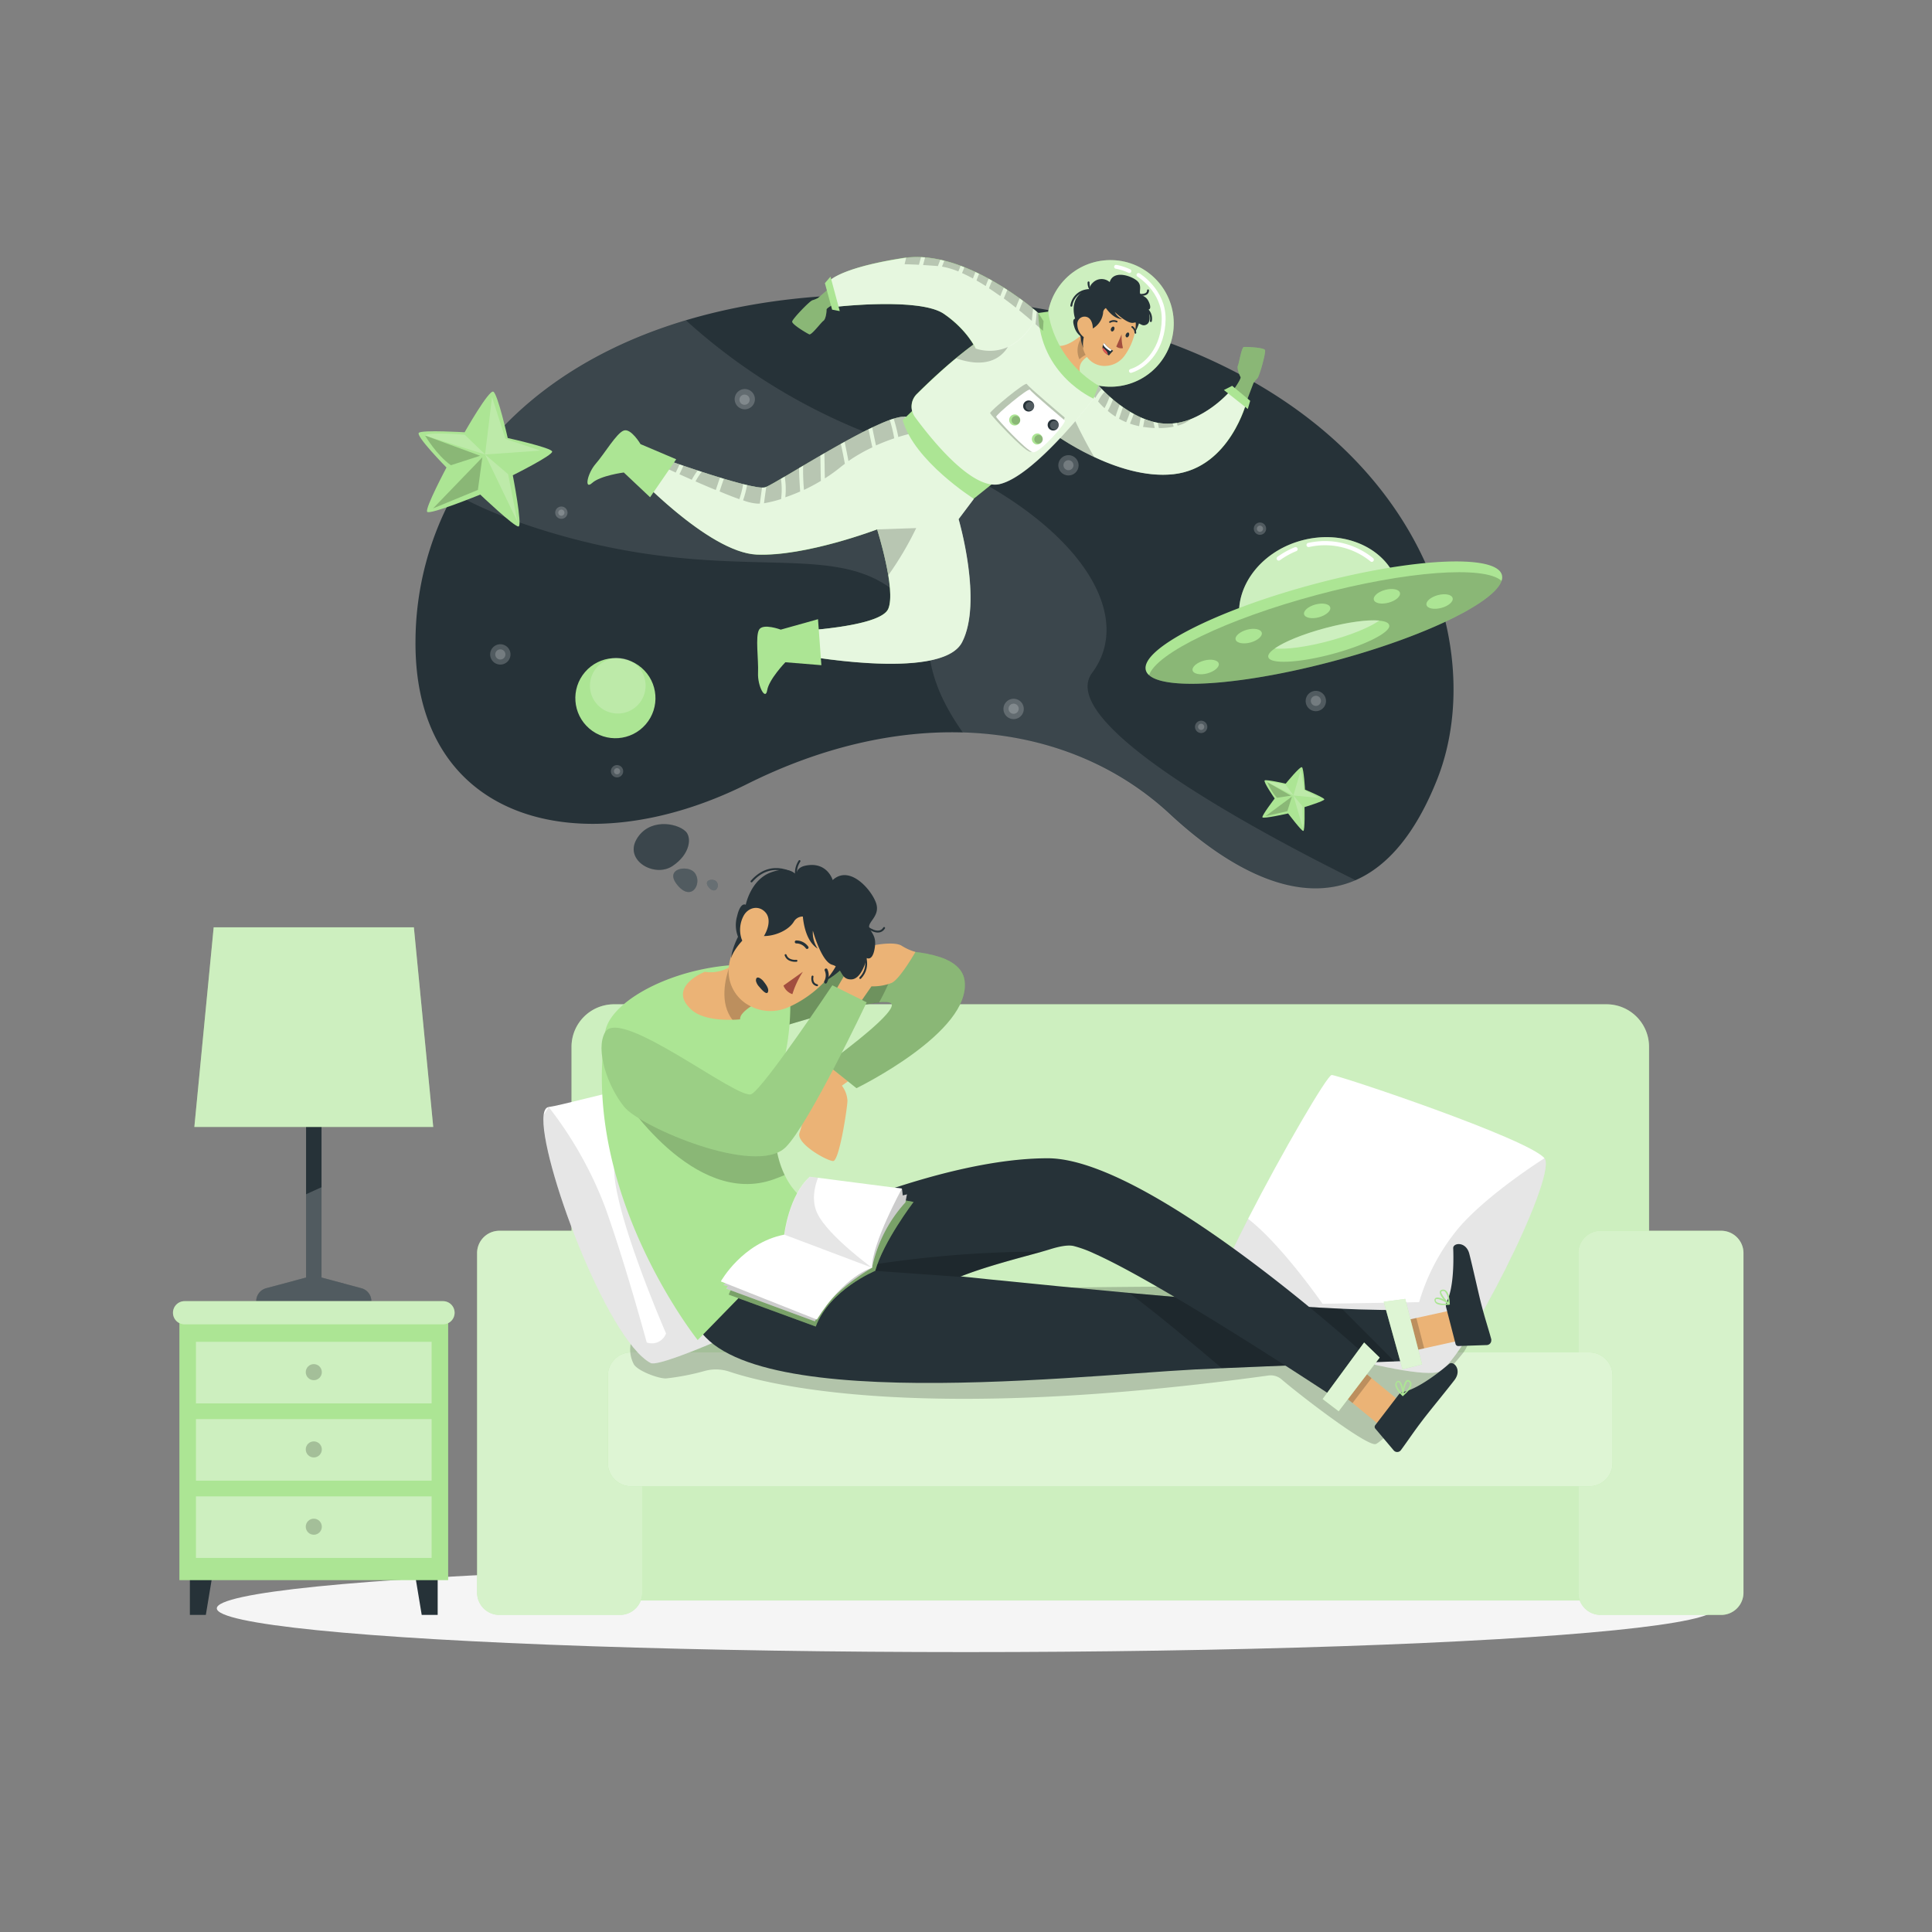 <svg xmlns="http://www.w3.org/2000/svg" viewBox="0 0 500 500"><rect x="0" y="0" width="500" height="500" fill="#808080" stroke="none"/><g id="freepik--Shadow--inject-77"><ellipse id="freepik--path--inject-77" cx="250" cy="416.24" rx="193.89" ry="11.32" style="fill:#f5f5f5"></ellipse></g><g id="freepik--Lamp--inject-77"><path d="M96.11,336.74H66.31a3.47,3.47,0,0,1,2.57-3.35l10.33-2.77V273.24h4v57.38l10.32,2.77A3.46,3.46,0,0,1,96.11,336.74Z" style="fill:#263238"></path><polygon points="112.12 291.65 50.3 291.65 55.3 239.99 107.11 239.99 112.12 291.65" style="fill:#ACE594"></polygon><g style="opacity:0.4;isolation:isolate"><polygon points="112.12 291.65 50.3 291.65 55.3 239.99 107.11 239.99 112.12 291.65" style="fill:#fff"></polygon></g><path d="M96.11,336.74H66.31a3.47,3.47,0,0,1,2.57-3.35l10.33-2.77V309.07l4-1.82v23.37l10.32,2.77A3.46,3.46,0,0,1,96.11,336.74Z" style="fill:#fff;opacity:0.2"></path><polygon points="113.27 417.94 109.14 417.94 107.14 405.86 113.27 405.86 113.27 417.94" style="fill:#263238"></polygon><polygon points="49.14 417.94 53.27 417.94 55.27 405.86 49.14 405.86 49.14 417.94" style="fill:#263238"></polygon><rect x="46.43" y="338.49" width="69.55" height="70.45" style="fill:#ACE594"></rect><path d="M47.77,336.74h66.88a3,3,0,0,1,3,3h0a3,3,0,0,1-3,3H47.77a3,3,0,0,1-3-3h0A3,3,0,0,1,47.77,336.74Z" style="fill:#ACE594"></path><path d="M47.77,336.74h66.88a3,3,0,0,1,3,3h0a3,3,0,0,1-3,3H47.77a3,3,0,0,1-3-3h0A3,3,0,0,1,47.77,336.74Z" style="fill:#fff;opacity:0.4;isolation:isolate"></path><rect x="50.71" y="347.26" width="60.99" height="15.93" style="fill:#fff;opacity:0.4;isolation:isolate"></rect><circle cx="81.21" cy="355.11" r="2.08" style="opacity:0.2;isolation:isolate"></circle><rect x="50.71" y="367.26" width="60.99" height="15.93" style="fill:#fff;opacity:0.4;isolation:isolate"></rect><circle cx="81.21" cy="375.11" r="2.08" style="opacity:0.2;isolation:isolate"></circle><rect x="50.71" y="387.26" width="60.99" height="15.93" style="fill:#fff;opacity:0.4;isolation:isolate"></rect><circle cx="81.21" cy="395.11" r="2.08" style="opacity:0.2;isolation:isolate"></circle></g><g id="freepik--Sofa--inject-77"><path d="M147.91,270.91V384.62H426.77V270.91a11,11,0,0,0-11-11H158.89A11,11,0,0,0,147.91,270.91Z" style="fill:#ACE594"></path><path d="M147.91,270.91V384.62H426.77V270.91a11,11,0,0,0-11-11H158.89A11,11,0,0,0,147.91,270.91Z" style="fill:#fff;opacity:0.4;isolation:isolate"></path><rect x="154.77" y="376.96" width="265.12" height="37.26" transform="translate(574.67 791.17) rotate(180)" style="fill:#ACE594"></rect><rect x="154.77" y="376.96" width="265.12" height="37.26" transform="translate(574.67 791.17) rotate(180)" style="fill:#fff;opacity:0.4;isolation:isolate"></rect><path d="M408.47,324.3v87.87a5.77,5.77,0,0,0,5.78,5.77h31.18a5.77,5.77,0,0,0,5.78-5.77V324.3a5.78,5.78,0,0,0-5.78-5.78H414.25A5.78,5.78,0,0,0,408.47,324.3Z" style="fill:#ACE594"></path><path d="M123.47,324.3v87.87a5.77,5.77,0,0,0,5.78,5.77h31.18a5.77,5.77,0,0,0,5.78-5.77V324.3a5.78,5.78,0,0,0-5.78-5.78H129.25A5.78,5.78,0,0,0,123.47,324.3Z" style="fill:#ACE594"></path><path d="M408.47,324.3v87.87a5.77,5.77,0,0,0,5.78,5.77h31.18a5.77,5.77,0,0,0,5.78-5.77V324.3a5.78,5.78,0,0,0-5.78-5.78H414.25A5.78,5.78,0,0,0,408.47,324.3Z" style="fill:#fff;opacity:0.5;isolation:isolate"></path><path d="M123.47,324.3v87.87a5.77,5.77,0,0,0,5.78,5.77h31.18a5.77,5.77,0,0,0,5.78-5.77V324.3a5.78,5.78,0,0,0-5.78-5.78H129.25A5.78,5.78,0,0,0,123.47,324.3Z" style="fill:#fff;opacity:0.5;isolation:isolate"></path><path d="M157.32,356v22.64a6,6,0,0,0,6,6h248a6,6,0,0,0,6-6V356a6,6,0,0,0-6-6h-248a5.83,5.83,0,0,0-2.4.51A6,6,0,0,0,157.32,356Z" style="fill:#ACE594"></path><path d="M157.32,356v22.64a6,6,0,0,0,6,6h248a6,6,0,0,0,6-6V356a6,6,0,0,0-6-6h-248a5.83,5.83,0,0,0-2.4.51A6,6,0,0,0,157.32,356Z" style="fill:#fff;opacity:0.6;isolation:isolate"></path></g><g id="freepik--Space--inject-77"><path d="M261.13,78.63c-33.14-4.55-61-2.49-83.6,4.25-28.89,8.61-49,24.89-60,44.73a79.52,79.52,0,0,0-10,38.38c-.32,47.18,43.56,58,85.76,36.95,19.33-9.66,38.43-13.92,56-13.38,20.76.63,39.3,8,53.38,21.05,16.54,15.37,33.84,23.46,48.23,17.14,8.2-3.62,15.44-11.9,21.09-26.18C387.48,162.21,362,92.47,261.13,78.63Z" style="fill:#263238"></path><path d="M282.65,174.12c12.46-16.71-6.7-44.11-53.22-60.21a153.64,153.64,0,0,1-51.9-31c-28.89,8.61-49,24.89-60,44.73,5.68,3.32,13.68,6.79,24.93,10.16,44.92,13.43,70.26,2.51,87.09,13.78s4.79,15.84,18.64,36.55c.33.48.68,1,1,1.46,20.76.63,39.3,8,53.38,21.05,16.54,15.37,33.84,23.46,48.23,17.14C327.84,216.41,272.75,187.4,282.65,174.12Z" style="fill:#fff;opacity:0.1;isolation:isolate"></path><path d="M343.12,181.92A2.63,2.63,0,1,0,340,184,2.63,2.63,0,0,0,343.12,181.92Z" style="fill:#fff;opacity:0.2;isolation:isolate"></path><path d="M341.83,181.66a1.31,1.31,0,1,0-1.55,1A1.31,1.31,0,0,0,341.83,181.66Z" style="fill:#fff;opacity:0.2;isolation:isolate"></path><path d="M132.06,169.89a2.63,2.63,0,1,0-3.1,2.05A2.63,2.63,0,0,0,132.06,169.89Z" style="fill:#fff;opacity:0.2;isolation:isolate"></path><path d="M130.77,169.63a1.31,1.31,0,1,0-2.57-.53,1.32,1.32,0,0,0,1,1.55A1.3,1.3,0,0,0,130.77,169.63Z" style="fill:#fff;opacity:0.2;isolation:isolate"></path><circle cx="276.5" cy="120.41" r="2.63" transform="translate(49.63 319.1) rotate(-64.74)" style="fill:#fff;opacity:0.2;isolation:isolate"></circle><path d="M277.79,120.67a1.33,1.33,0,0,0-1-1.55,1.31,1.31,0,0,0-1.54,1,1.3,1.3,0,0,0,1,1.54A1.31,1.31,0,0,0,277.79,120.67Z" style="fill:#fff;opacity:0.2;isolation:isolate"></path><path d="M195.31,103.87a2.62,2.62,0,1,0-3.09,2A2.62,2.62,0,0,0,195.31,103.87Z" style="fill:#fff;opacity:0.2;isolation:isolate"></path><path d="M194,103.6a1.32,1.32,0,0,0-2.58-.52,1.32,1.32,0,1,0,2.58.52Z" style="fill:#fff;opacity:0.2;isolation:isolate"></path><path d="M264.9,184a2.63,2.63,0,1,0-3.1,2.05A2.63,2.63,0,0,0,264.9,184Z" style="fill:#fff;opacity:0.2;isolation:isolate"></path><path d="M263.61,183.68a1.31,1.31,0,0,0-2.57-.52,1.31,1.31,0,1,0,2.57.52Z" style="fill:#fff;opacity:0.2;isolation:isolate"></path><path d="M327.64,137.14a1.6,1.6,0,0,0-1.24-1.88,1.59,1.59,0,0,0-.64,3.12A1.6,1.6,0,0,0,327.64,137.14Z" style="fill:#fff;opacity:0.2;isolation:isolate"></path><path d="M326.86,137a.8.8,0,1,0-.94.62A.8.8,0,0,0,326.86,137Z" style="fill:#fff;opacity:0.2;isolation:isolate"></path><path d="M262.44,89.25a1.59,1.59,0,1,0-1.87,1.24A1.59,1.59,0,0,0,262.44,89.25Z" style="fill:#fff;opacity:0.2;isolation:isolate"></path><path d="M261.66,89.09a.8.8,0,1,0-.94.62A.79.79,0,0,0,261.66,89.09Z" style="fill:#fff;opacity:0.2;isolation:isolate"></path><path d="M146.84,133a1.59,1.59,0,1,0-1.88,1.24A1.59,1.59,0,0,0,146.84,133Z" style="fill:#fff;opacity:0.2;isolation:isolate"></path><path d="M146.06,132.85a.8.8,0,1,0-.94.62A.8.8,0,0,0,146.06,132.85Z" style="fill:#fff;opacity:0.2;isolation:isolate"></path><path d="M312.42,188.43a1.59,1.59,0,1,0-3.12-.63,1.59,1.59,0,0,0,3.12.63Z" style="fill:#fff;opacity:0.2;isolation:isolate"></path><path d="M311.64,188.27a.8.8,0,1,0-.94.62A.8.8,0,0,0,311.64,188.27Z" style="fill:#fff;opacity:0.2;isolation:isolate"></path><path d="M161.25,199.91a1.59,1.59,0,0,0-3.12-.63,1.59,1.59,0,1,0,3.12.63Z" style="fill:#fff;opacity:0.2;isolation:isolate"></path><path d="M160.47,199.76a.8.8,0,1,0-.94.62A.8.8,0,0,0,160.47,199.76Z" style="fill:#fff;opacity:0.2;isolation:isolate"></path><path d="M177.42,215.14c-2.42-2.28-9.62-3.38-12.72,2.13s4.76,9.94,9.36,6.85S179.07,216.7,177.42,215.14Z" style="fill:#263238"></path><path d="M179.67,225.75c-1.8-2-8-.95-4.25,3.43S181.92,228.29,179.67,225.75Z" style="fill:#263238"></path><path d="M185.39,228.14c-.81-.91-3.61-.43-1.91,1.54S186.41,229.28,185.39,228.14Z" style="fill:#263238"></path><path d="M177.42,215.14c-2.42-2.28-9.62-3.38-12.72,2.13s4.76,9.94,9.36,6.85S179.07,216.7,177.42,215.14Z" style="fill:#fff;opacity:0.1;isolation:isolate"></path><path d="M179.67,225.75c-1.8-2-8-.95-4.25,3.43S181.92,228.29,179.67,225.75Z" style="fill:#fff;opacity:0.2;isolation:isolate"></path><path d="M185.39,228.14c-.81-.91-3.61-.43-1.91,1.54S186.41,229.28,185.39,228.14Z" style="fill:#fff;opacity:0.3;isolation:isolate"></path><path d="M324.68,168.79a15.41,15.41,0,0,1-3.51-6.36c-2.53-9.46,4.52-19.57,15.75-22.57s22.39,2.23,24.92,11.68a15.3,15.3,0,0,1,.14,7.27Z" style="fill:#ACE594"></path><path d="M324.68,168.79a15.41,15.41,0,0,1-3.51-6.36c-2.53-9.46,4.52-19.57,15.75-22.57s22.39,2.23,24.92,11.68a15.3,15.3,0,0,1,.14,7.27Z" style="fill:#fff;opacity:0.4;isolation:isolate"></path><path d="M296.54,173.46a2.5,2.5,0,0,0,.84,1.27c4.45,4,24.66,2.53,47.89-3.68S386.74,156,388.6,150.32a2.5,2.5,0,0,0,.09-1.52c-1.47-5.48-23.28-4.41-48.73,2.4S295.08,168,296.54,173.46Z" style="fill:#ACE594"></path><path d="M297.38,174.73c4.45,4,24.66,2.53,47.89-3.68S386.74,156,388.6,150.32c-4.44-4-24.65-2.55-47.89,3.67S299.25,169.06,297.38,174.73Z" style="opacity:0.2;isolation:isolate"></path><path d="M328.24,170.07a1,1,0,0,0,.28.44c1.52,1.35,8.38.86,16.27-1.25s14.09-5.11,14.72-7a.89.89,0,0,0,0-.51c-.17-.61-1.09-1-2.56-1.12-3-.28-8.2.4-14,1.95s-10.66,3.56-13.09,5.29C328.69,168.67,328.08,169.46,328.24,170.07Z" style="fill:#ACE594"></path><path d="M329.9,167.82c3,.3,8.2-.38,14-1.93s10.66-3.57,13.09-5.31c-3-.28-8.2.4-14,1.95S332.33,166.09,329.9,167.82Z" style="fill:#fff;opacity:0.4;isolation:isolate"></path><path d="M337.5,159c.25.91,2,1.25,3.83.75s3.18-1.65,2.93-2.56-1.95-1.25-3.82-.75S337.26,158.09,337.5,159Z" style="fill:#ACE594"></path><path d="M319.78,165.52c.25.92,2,1.25,3.83.76s3.18-1.65,2.93-2.56-2-1.25-3.82-.75S319.54,164.61,319.78,165.52Z" style="fill:#ACE594"></path><path d="M308.65,173.52c.24.91,2,1.25,3.82.75s3.18-1.65,2.94-2.56-2-1.25-3.82-.75S308.41,172.6,308.65,173.52Z" style="fill:#ACE594"></path><path d="M362.3,153.41c.25.92-1.07,2.06-2.93,2.56s-3.58.17-3.82-.75,1.07-2.06,2.93-2.56S362.06,152.5,362.3,153.41Z" style="fill:#ACE594"></path><path d="M375.94,154.78c.25.91-1.07,2.06-2.93,2.55s-3.58.17-3.83-.75,1.07-2.06,2.94-2.56S375.7,153.86,375.94,154.78Z" style="fill:#ACE594"></path><path d="M331.16,145a.71.71,0,0,0,.18-.08,19.91,19.91,0,0,1,4.19-2.31.54.54,0,0,0-.4-1,20.43,20.43,0,0,0-4.42,2.43.54.54,0,0,0,.45,1Z" style="fill:#fff"></path><path d="M355.16,145.39a.55.55,0,0,0,.2-.94,19.76,19.76,0,0,0-16.81-3.94.55.55,0,0,0-.42.64.54.54,0,0,0,.64.42,18.7,18.7,0,0,1,15.9,3.71A.55.55,0,0,0,355.16,145.39Z" style="fill:#fff"></path><path d="M131.4,113.36s-2.59-11.43-3.73-12-7.43,10.51-7.43,10.51-10.85-.65-11.83.12,7.14,9,7.14,9-5.62,10.57-5,11.46S124.29,128,124.29,128s8.86,8.43,9.91,8.25S132.71,123,132.71,123s10.34-5.15,10.19-6.14S131.4,113.36,131.4,113.36Z" style="fill:#ACE594"></path><polygon points="139.82 116.61 125.54 117.62 127.34 102.78 130.8 113.57 139.82 116.61" style="fill:#fff;opacity:0.2;isolation:isolate"></polygon><path d="M110,112.71l15.56,4.91-5.29-5.11S110.82,111.71,110,112.71Z" style="fill:#fff;opacity:0.2;isolation:isolate"></path><polygon points="125.54 117.62 133.91 135.03 131.5 122.73 125.54 117.62" style="fill:#fff;opacity:0.2;isolation:isolate"></polygon><polygon points="124.83 118.36 112.08 131.57 123.68 126.79 124.83 118.36" style="opacity:0.2;isolation:isolate"></polygon><path d="M116.7,120.4l7.56-2.45L110,112.71S113,117.83,116.7,120.4Z" style="opacity:0.2;isolation:isolate"></path><path d="M337.74,204.36s-.32-5.44-.79-5.8-4.21,4.25-4.21,4.25-4.93-1.12-5.43-.85,2.58,4.69,2.58,4.69-3.38,4.41-3.18,4.87,6.66-1,6.66-1,3.42,4.54,3.91,4.53.33-6.17.33-6.17,5.13-1.57,5.13-2S337.74,204.36,337.74,204.36Z" style="fill:#ACE594"></path><polygon points="341.35 206.49 334.73 205.87 336.68 199.2 337.45 204.41 341.35 206.49" style="fill:#fff;opacity:0.2;isolation:isolate"></polygon><path d="M328,202.43l6.76,3.44-2-2.75S328.43,202,328,202.43Z" style="fill:#fff;opacity:0.2;isolation:isolate"></path><polygon points="334.73 205.87 337.24 214.49 337.07 208.66 334.73 205.87" style="fill:#fff;opacity:0.2;isolation:isolate"></polygon><polygon points="334.35 206.15 327.49 211.24 333.17 209.93 334.35 206.15" style="opacity:0.2;isolation:isolate"></polygon><path d="M330.46,206.47l3.65-.55L328,202.43A13.53,13.53,0,0,0,330.46,206.47Z" style="opacity:0.2;isolation:isolate"></path><circle cx="159.26" cy="180.68" r="10.37" transform="translate(-81.57 183.35) rotate(-49.24)" style="fill:#ACE594"></circle><path d="M152.7,178a7.2,7.2,0,1,0,6.65-7.72A7.21,7.21,0,0,0,152.7,178Z" style="fill:#fff;opacity:0.2;isolation:isolate"></path></g><g id="freepik--character-2--inject-77"><g id="freepik--group--inject-77"><path d="M252,129.11l-3.94,5.24s6.3,21.41.9,31.85-43.65,3-43.65,3l.22-5.84s22.21-.92,24.33-5.78S227,137,227,137s-18.45,7.08-31.13,6.54-32.38-21.78-32.38-21.78l4-4.49s27.45,10,30.59,8.83,29.26-18.3,35.75-18.24S252,129.11,252,129.11Z" style="fill:#ACE594"></path><path d="M163.47,121.72S183.18,143,195.85,143.5,227,137,227,137a99.28,99.28,0,0,1,2.9,11.88c.57,3.5.78,6.88,0,8.71-2.12,4.85-24.34,5.78-24.34,5.78l-.21,5.84s38.25,7.47,43.65-3-.9-31.85-.9-31.85l3.94-5.24s-11.52-20.89-18-21.28h-.16c-6.49-.06-32.61,17.05-35.74,18.24-2.39.91-18.72-4.63-26.49-7.37-2.49-.88-4.11-1.47-4.11-1.47Z" style="fill:#fff;opacity:0.7;isolation:isolate"></path><path d="M227,137a98.12,98.12,0,0,1,2.89,11.88,83.58,83.58,0,0,0,7.22-12.21Z" style="opacity:0.2;isolation:isolate"></path><path d="M231.26,108.3a8.85,8.85,0,0,1,2.54-.48H234l2.79,4.16a39.51,39.51,0,0,0-4.31,1.12A39.25,39.25,0,0,0,231.26,108.3Z" style="opacity:0.2;isolation:isolate"></path><path d="M225.72,110.58a49.19,49.19,0,0,1,4.54-1.94,36.92,36.92,0,0,1,1.17,4.8c-1.41.47-3,1.08-4.72,1.84C226.36,113.72,226.05,112.15,225.72,110.58Z" style="opacity:0.2;isolation:isolate"></path><path d="M219.58,119.32c-.31-1.68-.66-3.36-1-5,2.14-1.17,4.24-2.28,6.19-3.24.33,1.56.64,3.13,1,4.69A41.32,41.32,0,0,0,219.58,119.32Z" style="opacity:0.2;isolation:isolate"></path><path d="M207.86,120.45c1.42-.84,2.91-1.72,4.45-2.61.06,2.2.05,4.41.14,6.61-1.48.89-2.95,1.66-4.38,2.34A53.87,53.87,0,0,1,207.86,120.45Z" style="opacity:0.2;isolation:isolate"></path><path d="M203.28,128.25a19.17,19.17,0,0,0-.22-5l3.74-2.21c0,2,.15,4.1.28,6.16-1.34.59-2.63,1.09-3.84,1.5C203.25,128.58,203.27,128.41,203.28,128.25Z" style="opacity:0.2;isolation:isolate"></path><path d="M198.32,126c.71-.32,2-1.08,3.78-2.1a18.83,18.83,0,0,1,.12,4.56l-.06.69a32,32,0,0,1-4.43,1.09C197.91,128.78,198.11,127.36,198.32,126Z" style="opacity:0.2;isolation:isolate"></path><path d="M187.34,123.9c1.79.53,3.49,1,5,1.39a25,25,0,0,1-1,3.89c-1.53-.54-3.29-1.22-5.11-2C186.58,126.11,186.94,125,187.34,123.9Z" style="opacity:0.2;isolation:isolate"></path><path d="M174.88,122.3c-2.49-1.12-4.16-1.91-4.16-1.91l.85-1.7,4.31,1.5C175.56,120.9,175.23,121.6,174.88,122.3Z" style="opacity:0.2;isolation:isolate"></path><path d="M176.88,120.53l3.67,1.23a19.84,19.84,0,0,0-1.52,2.4l-3.19-1.42C176.2,122,176.55,121.27,176.88,120.53Z" style="opacity:0.2;isolation:isolate"></path><path d="M181.61,122.1c1.58.51,3.17,1,4.72,1.49-.38,1.07-.72,2.16-1.09,3.23-1.75-.72-3.54-1.49-5.24-2.23A17.64,17.64,0,0,1,181.61,122.1Z" style="opacity:0.2;isolation:isolate"></path><path d="M193.35,125.53a20.75,20.75,0,0,0,3.87.63c-.2,1.39-.39,2.78-.57,4.18-.22,0-.42,0-.61,0a13,13,0,0,1-3.73-.86A27.53,27.53,0,0,0,193.35,125.53Z" style="opacity:0.2;isolation:isolate"></path><path d="M213.34,117.24c1.41-.81,2.84-1.63,4.26-2.42q.57,2.59,1.05,5.21c-.31.24-.62.46-.93.71a44,44,0,0,1-4.24,3.07C213.4,121.62,213.42,119.43,213.34,117.24Z" style="opacity:0.2;isolation:isolate"></path><path d="M175,118.86l-6.76,9.83-6.8-6.41s-6.08.79-8.19,2.71-1.28-2.45.95-5,5.33-7.86,7.21-8.56,4.36,3.51,4.36,3.51Z" style="fill:#ACE594"></path><path d="M211.7,160.25l.87,11.9-9.32-.76s-4.25,4.42-4.7,7.24-2.53-1.12-2.37-4.5-.75-9.46.28-11.18,5.6,0,5.6,0Z" style="fill:#ACE594"></path><path d="M284.33,99.81s8.5,9.9,17.93,9.84S319,100.5,319,100.5l3.72,3.28s-4.32,17.32-19,18.93S272.41,112,272.41,112Z" style="fill:#ACE594"></path><path d="M272.42,112a67.42,67.42,0,0,0,10.76,6.28c5.88,2.77,13.38,5.23,20.46,4.45,14.71-1.61,19-18.93,19-18.93L319,100.51a29.08,29.08,0,0,1-10.71,7.92,16.54,16.54,0,0,1-6,1.22c-9.43.06-17.94-9.83-17.94-9.83l-1.79,1.82-5.19,5.3Z" style="fill:#fff;opacity:0.7;isolation:isolate"></path><path d="M319.16,101s2.16-3,1.89-3.44-1-2.25-.68-2.94.92-4.76,1.55-4.82,5.23.12,5.47.81-1.44,6.81-2,7.33a7.65,7.65,0,0,0-1,1.2l-1.75,4.6Z" style="fill:#ACE594"></path><path d="M319.16,101s2.16-3,1.89-3.44-1-2.25-.68-2.94.92-4.76,1.55-4.82,5.23.12,5.47.81-1.44,6.81-2,7.33a7.65,7.65,0,0,0-1,1.2l-1.75,4.6Z" style="opacity:0.2;isolation:isolate"></path><polygon points="323.55 103.73 318.88 99.85 316.74 100.94 322.93 105.85 323.55 103.73" style="fill:#ACE594"></polygon><path d="M285.85,105.63a18.85,18.85,0,0,1-1.66-1.73l.09-.19a9.45,9.45,0,0,1,1.58-2.29c.38.37.82.78,1.31,1.22A22.08,22.08,0,0,1,285.85,105.63Z" style="opacity:0.2;isolation:isolate"></path><path d="M288.69,107.82a19.1,19.1,0,0,1-2-1.48,23.39,23.39,0,0,0,1.36-3c.53.44,1.11.91,1.73,1.37C289.39,105.77,289,106.79,288.69,107.82Z" style="opacity:0.2;isolation:isolate"></path><path d="M291.46,109.27a17.77,17.77,0,0,1-1.86-.9c.34-1,.69-2,1-3,.59.41,1.22.81,1.87,1.2C292.2,107.49,291.81,108.37,291.46,109.27Z" style="opacity:0.2;isolation:isolate"></path><path d="M294.8,110.29a18.06,18.06,0,0,1-2.36-.65l.18-.47c.28-.68.56-1.36.8-2.06q.87.48,1.8.9Q295,109.15,294.8,110.29Z" style="opacity:0.2;isolation:isolate"></path><path d="M302.26,109.65c.41,0,.82,0,1.23-.07.08.28.17.56.26.84a19.1,19.1,0,0,1-3.83.36c-.1-.46-.19-.92-.3-1.38A15.53,15.53,0,0,0,302.26,109.65Z" style="opacity:0.2;isolation:isolate"></path><path d="M304.77,110.17l-.22-.73a17.41,17.41,0,0,0,3.7-1A9.28,9.28,0,0,1,304.77,110.17Z" style="opacity:0.2;isolation:isolate"></path><path d="M298.48,109.15c.13.53.25,1.07.36,1.61-.84,0-1.74-.11-2.71-.24l-.3,0c.12-.68.25-1.37.38-2A20,20,0,0,0,298.48,109.15Z" style="opacity:0.2;isolation:isolate"></path><path d="M284.32,99.82s.29.33.81.86a10.24,10.24,0,0,0-1.66,2.32c-.38-.5-.69-1-.94-1.36Z" style="opacity:0.2;isolation:isolate"></path><path d="M272.41,112a67.83,67.83,0,0,0,10.77,6.28,123.84,123.84,0,0,1-5.83-11.32Z" style="opacity:0.2;isolation:isolate"></path><path d="M258.22,124.07l-6.22,5s-15.46-9.79-18.38-20.34l4.12-4Z" style="fill:#ACE594"></path><path d="M283,103.16s-15.17,20-24.33,22.1c-7,1.59-17.35-11.16-21.86-17.3a4.57,4.57,0,0,1,.45-6c6-6,20.7-19.73,31.42-21Z" style="fill:#ACE594"></path><path d="M236.85,108c4.51,6.14,14.86,18.89,21.85,17.3,9.17-2.1,24.34-22.1,24.34-22.1l-13-20L268.72,81h0a16.81,16.81,0,0,0-3.26.72,36.52,36.52,0,0,0-7.62,3.53c-2,1.18-3.95,2.52-5.87,3.94-1.55,1.14-3.07,2.34-4.52,3.53-4.2,3.47-7.83,7-10.15,9.27A4.6,4.6,0,0,0,236.85,108Z" style="fill:#fff;opacity:0.7;isolation:isolate"></path><circle cx="287.39" cy="83.71" r="16.39" transform="translate(42.06 255.22) rotate(-51.2)" style="fill:#ACE594"></circle><circle cx="287.39" cy="83.71" r="16.39" transform="translate(42.06 255.22) rotate(-51.2)" style="fill:#fff;opacity:0.4;isolation:isolate"></circle><path d="M273.66,89.48c-.45,2.94,3.15,7,3.15,7s2.62,2.29,3.11,1.12c-.83-1.83-.59-3.14.18-4.13a5.83,5.83,0,0,1,1.77-1.42c.37-.2.76-.39,1.15-.56l.42-8.27C281.21,85.77,276.81,90,273.66,89.48Z" style="fill:#ebb376"></path><path d="M281.55,85.89A5.63,5.63,0,0,0,279.36,93a5.75,5.75,0,0,1,1.88-1.26Z" style="opacity:0.2;isolation:isolate"></path><path d="M295.42,80.69s-.58,6.26-4.36,7.79-1-9.71-1-9.71Z" style="fill:#263238"></path><path d="M280.56,91a5.65,5.65,0,0,0,5.76,3.69,6.28,6.28,0,0,0,4.19-2,5.27,5.27,0,0,0,.43-.51c2.5-3.29,4.6-9.62,1.31-13a6.11,6.11,0,0,0-8.64-.17,6,6,0,0,0-1.54,2.39C280.51,85.57,279.4,88,280.56,91Z" style="fill:#ebb376"></path><path d="M290.28,86.54a12.86,12.86,0,0,0,.34,3.55,2.1,2.1,0,0,1-1.73-.4Z" style="fill:#a24e3f"></path><path d="M287.14,83.52a.24.24,0,0,0,.23,0,1.74,1.74,0,0,1,1.54-.1.21.21,0,0,0,.28-.09.2.2,0,0,0-.09-.29h0a2.11,2.11,0,0,0-1.94.11.22.22,0,0,0-.09.29h0Z" style="fill:#263238"></path><path d="M293.73,86.31a.23.23,0,0,0,.12.06.21.21,0,0,0,.2-.22h0a2.12,2.12,0,0,0-.92-1.72.22.22,0,0,0-.3.07h0a.22.22,0,0,0,.08.29h0a1.74,1.74,0,0,1,.71,1.38A.26.26,0,0,0,293.73,86.31Z" style="fill:#263238"></path><path d="M287.31,77.59l-.48,1.93A1.46,1.46,0,0,0,285.48,81a5.38,5.38,0,0,1-3.35,4.34s.22-.68-.41-.74-1.8,3.49-1.34,5.58a11.65,11.65,0,0,1-.63-6.17c.42-3.72,1.4-6.59,2.59-7.63Z" style="fill:#263238"></path><path d="M285.79,79.1s2,3.46,4.62,3.48a4,4,0,0,1-1.92-1.85s3.31,3.2,4.88,2.8,2,1.24,3.41.43.37-3.81.37-3.81.93,0,.33-1.62-1.31-1.73-2.15-2.23.4-2.17-.91-3.49-6.24-3.13-7.23.2a3.18,3.18,0,0,0-4.41.2c-1.16,1.05-.42,1.9-.42,1.9s-1.46-.89-3.4,1.52-.72,5.84-.72,5.84-.9,0-.23,2.06a4.68,4.68,0,0,0,2.08,2.78S281.24,80.32,285.79,79.1Z" style="fill:#263238"></path><path d="M278.81,84a4.21,4.21,0,0,0,1.37,3c1.1,1,2.32.18,2.57-1.22.22-1.23-.08-3.28-1.46-3.74A1.89,1.89,0,0,0,278.81,84Z" style="fill:#ebb376"></path><path d="M294.81,76.28s2.28.36,2.3-1.13" style="fill:none;stroke:#263238;stroke-linecap:round;stroke-linejoin:round;stroke-width:0.5px"></path><path d="M296.25,79.64a3.22,3.22,0,0,1,1.59,3.45" style="fill:none;stroke:#263238;stroke-linecap:round;stroke-linejoin:round;stroke-width:0.5px"></path><path d="M282.72,75.52a3.09,3.09,0,0,1-1-2.43" style="fill:none;stroke:#263238;stroke-linecap:round;stroke-linejoin:round;stroke-width:0.5px"></path><path d="M282.36,75.11a4.68,4.68,0,0,0-5.1,4" style="fill:none;stroke:#263238;stroke-linecap:round;stroke-linejoin:round;stroke-width:0.5px"></path><path d="M287.55,85a.57.57,0,0,0,.16.77c.23.08.51-.12.65-.46s.06-.68-.16-.77S287.69,84.67,287.55,85Z" style="fill:#263238"></path><path d="M291.38,86.53a.56.56,0,0,0,.16.77c.22.08.51-.12.64-.46s.06-.68-.16-.77S291.51,86.21,291.38,86.53Z" style="fill:#263238"></path><path d="M288.09,90.79A11.58,11.58,0,0,0,287,92l-.25-.15c-1.13-.67-1.43-1.36-1.42-1.92a1.75,1.75,0,0,1,.22-.77,1.5,1.5,0,0,1,.27-.37,6,6,0,0,0,1.93,1.78Z" style="fill:#263238"></path><path d="M287.71,90.55l-.34.35c-1.06-.64-1.72-1.24-1.86-1.76a1.5,1.5,0,0,1,.27-.37A6,6,0,0,0,287.71,90.55Z" style="fill:#fff"></path><path d="M286.71,91.83c-1.13-.67-1.43-1.36-1.42-1.92a4.48,4.48,0,0,1,1.1,1A1.65,1.65,0,0,1,286.71,91.83Z" style="fill:#de5753"></path><path d="M294.63,71.16s6.62,4,6.53,11.44-4.4,12.15-8.48,13.4" style="fill:none;stroke:#fff;stroke-linecap:round;stroke-linejoin:round"></path><path d="M292.29,70.16a13.76,13.76,0,0,0-3.45-1.11" style="fill:none;stroke:#fff;stroke-linecap:round;stroke-linejoin:round"></path><path d="M271.29,80.65s.91,11.83,13,19.16L283,103.16s-13.88-6-14.32-22.16Z" style="fill:#ACE594"></path><path d="M275.49,108s-9.43-7.92-9.74-8.62-9.67,7.07-9.51,7.55,8.48,9.61,10.36,10S276.1,108.5,275.49,108Z" style="opacity:0.2;isolation:isolate"></path><path d="M275.56,108.81s-8.67-7.29-9-7.94-8.9,6.52-8.75,7,7.8,8.84,9.53,9.17S276.13,109.31,275.56,108.81Z" style="fill:#fff;isolation:isolate"></path><path d="M264.81,104.81a1.43,1.43,0,1,0,1.67-1.14A1.43,1.43,0,0,0,264.81,104.81Z" style="fill:#263238"></path><path d="M265.43,104.93a1.11,1.11,0,1,0,1.3-.89A1.11,1.11,0,0,0,265.43,104.93Z" style="fill:#fff;opacity:0.2;isolation:isolate"></path><path d="M261.2,108.43a1.43,1.43,0,1,0,1.68-1.14A1.43,1.43,0,0,0,261.2,108.43Z" style="fill:#ACE594"></path><path d="M261.82,108.54a1.13,1.13,0,0,0,.89,1.31,1.11,1.11,0,1,0-.89-1.31Z" style="opacity:0.2;isolation:isolate"></path><path d="M271.16,109.71a1.43,1.43,0,1,0,2.81.54,1.43,1.43,0,0,0-2.81-.54Z" style="fill:#263238"></path><path d="M271.78,109.83a1.11,1.11,0,1,0,1.3-.88A1.12,1.12,0,0,0,271.78,109.83Z" style="fill:#fff;opacity:0.2;isolation:isolate"></path><path d="M267.07,113.35a1.45,1.45,0,0,0,1.14,1.68,1.44,1.44,0,0,0,.54-2.82A1.45,1.45,0,0,0,267.07,113.35Z" style="fill:#ACE594"></path><path d="M267.7,113.47a1.12,1.12,0,0,0,.88,1.31,1.13,1.13,0,0,0,1.31-.89,1.11,1.11,0,0,0-2.19-.42Z" style="opacity:0.2;isolation:isolate"></path><path d="M247.44,92.72c11.79,4.14,14.15-4.58,14.15-4.58l-3.76-2.89A86.61,86.61,0,0,0,247.44,92.72Z" style="opacity:0.2;isolation:isolate"></path><path d="M217.21,78s-3.32,1.58-3.3,2.12-.18,2.46-.81,2.9-3.07,3.75-3.66,3.5-4.54-2.59-4.42-3.31,4.51-5.3,5.24-5.5a7.67,7.67,0,0,0,1.44-.59l3.73-3.21Z" style="fill:#ACE594"></path><path d="M217.21,78s-3.32,1.58-3.3,2.12-.18,2.46-.81,2.9-3.07,3.75-3.66,3.5-4.54-2.59-4.42-3.31,4.51-5.3,5.24-5.5a7.67,7.67,0,0,0,1.44-.59l3.73-3.21Z" style="opacity:0.2;isolation:isolate"></path><path d="M268.72,81S250,64.21,233.78,66.74s-19.05,5.89-19.05,5.89l1.62,6.77s21.84-2.5,28,1.87,8.08,8.87,8.08,8.87S262.66,94.23,268.72,81Z" style="fill:#ACE594"></path><path d="M214.73,72.63l1.62,6.77s21.84-2.5,28,1.87A25.73,25.73,0,0,1,252,89.19a6.75,6.75,0,0,1,.5,1s8.89,3.57,15-6.72c.43-.73.85-1.54,1.26-2.41h0c-.48-.42-19-16.76-34.93-14.26-1.06.17-2.06.33-3,.5C217.25,69.69,214.73,72.63,214.73,72.63Z" style="fill:#fff;opacity:0.7;isolation:isolate"></path><polygon points="214.93 71.59 217.33 80.51 215.35 80.14 213.48 73.28 214.93 71.59" style="fill:#ACE594"></polygon><path d="M268.32,80.66l.39.34h0l1.36,2.1-.16,2.52s-.7-.66-1.9-1.71C268.11,82.83,268.19,81.74,268.32,80.66Z" style="opacity:0.2;isolation:isolate"></path><path d="M264.77,77.85c1.06.79,1.94,1.48,2.6,2-.16,1.06-.25,2.13-.33,3.19-.48-.42-1-.86-1.59-1.34l-1.68-1.39C264.07,79.49,264.4,78.66,264.77,77.85Z" style="opacity:0.2;isolation:isolate"></path><path d="M260.71,75c1.17.76,2.24,1.5,3.19,2.19-.36.8-.7,1.61-1,2.43-1-.78-2-1.58-3.12-2.39C260.07,76.5,260.38,75.75,260.71,75Z" style="opacity:0.2;isolation:isolate"></path><path d="M256.78,72.62c1.06.61,2.08,1.22,3,1.82-.32.72-.62,1.44-.9,2.18-1-.69-1.93-1.36-2.92-2A17.75,17.75,0,0,1,256.78,72.62Z" style="opacity:0.2;isolation:isolate"></path><path d="M253.39,70.83q1.28.63,2.49,1.29a16.57,16.57,0,0,0-.77,1.91c-.79-.5-1.59-1-2.39-1.43C252.93,72,253.15,71.41,253.39,70.83Z" style="opacity:0.2;isolation:isolate"></path><path d="M249.58,69.15c1,.38,1.93.8,2.86,1.23-.23.56-.45,1.12-.65,1.69q-1.42-.78-2.82-1.41C249.2,70.17,249.4,69.66,249.58,69.15Z" style="opacity:0.2;isolation:isolate"></path><path d="M244.39,67.45a43.9,43.9,0,0,1,4.22,1.32c-.18.5-.38,1-.6,1.48A20,20,0,0,0,243.79,69Z" style="opacity:0.2;isolation:isolate"></path><path d="M234.52,66.64a22.35,22.35,0,0,1,3.84-.12l-.54,2c-1.56-.08-2.77-.12-3.71-.14C234.25,67.81,234.39,67.23,234.52,66.64Z" style="opacity:0.2;isolation:isolate"></path><path d="M239.42,66.59a31,31,0,0,1,3.94.61c-.21.56-.43,1.11-.64,1.66-1.45-.12-2.71-.2-3.83-.27Z" style="opacity:0.2;isolation:isolate"></path></g></g><g id="freepik--character-shadow--inject-77"><path d="M169.51,340.23a10.58,10.58,0,0,0-6.2,7.17A8.06,8.06,0,0,0,164,353c.88,1.76,6.63,3.92,8.51,3.72a62,62,0,0,0,9.87-1.92,10.93,10.93,0,0,1,6.38.18c10.71,3.59,50.2,13.29,139.52,1a4.31,4.31,0,0,1,3.39,1c5.13,4.4,22.13,17.41,24.36,16.74,1.78-.53,14.57-13.76,22.45-23.37,3-3.7,1.83-8-2.71-9.52-33.48-11.33-83.7-6.75-126.34-7.69a3.88,3.88,0,0,1-.48,0c-23.58-3.07-43.9-3.81-65.57,2A106,106,0,0,0,169.51,340.23Z" style="opacity:0.2;isolation:isolate"></path></g><g id="freepik--Cushions--inject-77"><path d="M313.42,339.14c2.69,3.82,52.82,18.81,59.19,15.78s29.86-49.28,27.26-54.92l-.16-.25c-4.26-5.09-53.18-21.49-55.07-21.54-1.15,0-12.84,20.05-21.62,37.19C317,327.17,312.32,337.58,313.42,339.14Z" style="fill:#fff"></path><path d="M313.42,339.14c2.69,3.82,52.82,18.81,59.19,15.78s29.86-49.28,27.26-54.92l-.16-.25S385,309,377.46,317.84A53.45,53.45,0,0,0,367.27,337l-25,.42s-10.47-15.16-19.27-22C317,327.17,312.32,337.58,313.42,339.14Z" style="opacity:0.1;isolation:isolate"></path><path d="M168.41,352.76c2.83,1.49,39-14.94,42.43-18.66s-.62-9-.62-9-5.25-12-10.46-23.77c-4.2-9.47-8.38-18.75-9.77-21.42-3.11-6-41.12,5.61-48,6.59-.72.1-1.14.84-1.3,2.09C139.41,299.22,157,346.76,168.41,352.76Z" style="fill:#fff"></path><path d="M168.41,352.76c2.83,1.49,39-14.94,42.43-18.66s-.62-9-.62-9-5.25-12-10.46-23.77c-18.55-3.31-40.84-5.84-40.83,1.1,0,11.87,13.44,42.66,13.44,42.66a3.91,3.91,0,0,1-5,2.34s-5.54-20.48-10.76-35A99.17,99.17,0,0,0,142,286.5l-1.3,2.09C139.41,299.22,157,346.76,168.41,352.76Z" style="opacity:0.1;isolation:isolate"></path></g><g id="freepik--character-1--inject-77"><g id="freepik--group--inject-77"><path d="M219.63,272.52s-5.3,3.09-7.33,5.24-4.47,12.7-5.39,15.45,7.13,7.26,8.71,7.26,3.65-13.61,3.7-15.59a7.13,7.13,0,0,0-1.44-3.91l6.1-4.4Z" style="fill:#ebb376"></path><path d="M203.86,248.27s43.88-7.92,45.78,5.44-28,27.91-28,27.91l-7.76-6.2s17.56-12.61,16.9-15.49-27.57,5.52-27.57,5.52Z" style="fill:#ACE594"></path><path d="M215.45,274.28l-1.56,1.14.09.07,7.68,6.13s29.89-14.54,28-27.91c-.75-5.27-8-7.23-16.58-7.67-13.11-.67-29.2,2.23-29.2,2.23l-.64,17.18s17-5.29,24.27-6c1.9-.2,3.15-.08,3.29.51C231.34,262.28,219.74,271.11,215.45,274.28Z" style="opacity:0.2;isolation:isolate"></path><path d="M203.23,265.45s17-5.29,24.27-6A64.54,64.54,0,0,0,233.07,246c-13.11-.67-29.2,2.23-29.2,2.23Z" style="opacity:0.2;isolation:isolate"></path><polygon points="377.45 346.99 375.43 339.14 357.07 343.17 359.1 351.04 377.45 346.99" style="fill:#ebb376"></polygon><path d="M374.24,338.28l2.46,9.54a.71.71,0,0,0,.71.53l7.39-.25a1.2,1.2,0,0,0,1.14-1.25.78.78,0,0,0,0-.26c-.84-3.07-1.61-5.27-2.61-9.15-.61-2.38-2.22-9.65-3.07-12.95s-4.22-2.88-4.17-1.46c.24,6.39-.41,11.42-1.65,13.81A2,2,0,0,0,374.24,338.28Z" style="fill:#263238"></path><path d="M375.19,337.46a.2.2,0,0,1-.12.18.17.17,0,0,1-.21,0c-.25-.23-2.46-2.37-2.23-3.35a.57.57,0,0,1,.43-.46,1.12,1.12,0,0,1,1.1.14,2.41,2.41,0,0,1,.79,1.4A9.6,9.6,0,0,1,375.19,337.46Zm-.4-.47a3.93,3.93,0,0,0-.86-2.76.82.82,0,0,0-.73-.08c-.15.05-.2.13-.19.18a.43.43,0,0,0,0,.25A7.79,7.79,0,0,0,374.79,337Z" style="fill:#ACE594"></path><path d="M375.24,337.5a.22.22,0,0,1-.14.14c-.12,0-2.42.41-3.4-.31a1.06,1.06,0,0,1-.44-.73.63.63,0,0,1,.34-.72c.78-.38,2.92.74,3.56,1.44l0,.09A.16.16,0,0,1,375.24,337.5Zm-3.38-.47a4.55,4.55,0,0,0,2.7.3c-.82-.65-2.38-1.32-2.87-1.09-.05,0-.18.08-.12.32l0,.09A.7.7,0,0,0,371.86,337Z" style="fill:#ACE594"></path><polygon points="359.11 351.03 357.08 343.17 366.55 341.1 368.58 348.96 359.11 351.03" style="opacity:0.2;isolation:isolate"></polygon><polygon points="357.07 368.87 361.99 362.43 347.46 350.5 342.54 356.95 357.07 368.87" style="fill:#ebb376"></polygon><path d="M361.92,361l-6,7.83a.69.69,0,0,0,0,.88l4.77,5.65a1.18,1.18,0,0,0,1.68.13,1.07,1.07,0,0,0,.18-.19c1.9-2.57,3.15-4.53,5.58-7.71,1.49-2,6.21-7.72,8.28-10.42S376.12,352,375,353c-4.88,4.14-9.23,6.73-11.87,7.24A1.91,1.91,0,0,0,361.92,361Z" style="fill:#263238"></path><path d="M363.15,361.21a.22.22,0,0,1-.22,0,.2.2,0,0,1-.09-.19c0-.34.34-3.4,1.25-3.83a.6.6,0,0,1,.63.06,1.18,1.18,0,0,1,.58.95,2.43,2.43,0,0,1-.62,1.49A9.5,9.5,0,0,1,363.15,361.21Zm.13-.61a3.91,3.91,0,0,0,1.63-2.38.79.79,0,0,0-.39-.63c-.13-.08-.22-.08-.25,0a.55.55,0,0,0-.2.17A8,8,0,0,0,363.28,360.6Z" style="fill:#ACE594"></path><path d="M363.15,361.27a.21.21,0,0,1-.19,0c-.09-.08-1.82-1.65-1.86-2.86a1.06,1.06,0,0,1,.3-.8.65.65,0,0,1,.78-.18c.78.39,1.21,2.76,1.07,3.7l-.06.07A.13.13,0,0,1,363.15,361.27Zm-1.72-2.95a4.64,4.64,0,0,0,1.44,2.31c0-1.05-.44-2.69-.92-2.93-.05,0-.18-.09-.33.11l-.05.07A.65.65,0,0,0,361.43,358.32Z" style="fill:#ACE594"></path><polygon points="342.54 356.96 347.47 350.51 354.95 356.66 350.03 363.11 342.54 356.96" style="opacity:0.2;isolation:isolate"></polygon><path d="M173.88,316.79l5,21c1.67,29.51,97.5,18.35,130.29,16.63,1.74-.09,4.17-.2,7-.32,13.64-.6,37.28-1.49,44.67-1.76l2.28-.09L362.81,339c-3,.08-6.7,0-11-.12l-4.55-.18c-14.26-.64-33.42-2.14-53.42-3.95l-1.67-.15c-48.41-4.42-101.14-10.53-101.14-10.53Z" style="fill:#263238"></path><polygon points="363.67 336.15 368.03 353.09 362.97 354.39 358.11 336.9 363.67 336.15" style="fill:#ACE594"></polygon><polygon points="363.67 336.15 368.03 353.09 362.97 354.39 358.11 336.9 363.67 336.15" style="fill:#fff;opacity:0.6;isolation:isolate"></polygon><path d="M292.19,334.6c6.77,5,16.67,13.26,24,19.47,13.64-.6,37.28-1.49,44.67-1.76L347.28,338.7c-14.26-.64-33.42-2.14-53.42-3.95Z" style="opacity:0.2;isolation:isolate"></path><path d="M178.89,337.76c20,28.89,67.84-6.6,67.85-6.6.53-.24,1.08-.48,1.66-.71h0c6.68-2.71,16.16-5.08,21.3-6.53.72-.2,1.34-.39,1.87-.55,2.72-.86,4.84-1.22,6.26-.91a30.49,30.49,0,0,1,5.32,1.94c18.57,8.27,63.5,38.13,63.5,38.13l8-10.66s-9.4-8.63-22.35-18.87c-18.88-14.92-45.3-33.25-61.16-33.24-26.72,0-61.5,16.07-61.5,16.07l-19.21-10.43Z" style="fill:#263238"></path><polygon points="357.06 351.34 346.45 365.24 342.29 362.07 353.03 347.44 357.06 351.34" style="fill:#ACE594"></polygon><polygon points="357.06 351.34 346.45 365.24 342.29 362.07 353.03 347.44 357.06 351.34" style="fill:#fff;opacity:0.6;isolation:isolate"></polygon><path d="M219.33,328.38l29.07,2.07h0c6.68-2.71,16.16-5.08,21.3-6.53A287.39,287.39,0,0,0,219.33,328.38Z" style="opacity:0.2;isolation:isolate"></path><path d="M180.56,346.8l32.6-33.43a18.07,18.07,0,0,1-10.07-9.26c-2.83-5.85-3.09-13.19-2.26-19.87a61.4,61.4,0,0,1,1.76-8.82c3.32-12.05,1.41-24.78,1.41-24.78-21.63-4.53-45.94,6.65-47.4,16.51C150.38,309.06,180.56,346.8,180.56,346.8Z" style="fill:#ACE594"></path><path d="M214.16,259.91l4.19-7.18a32.16,32.16,0,0,1,1.28-5.43c.73-1.78,10.73-4.17,13.63-2.6a13.81,13.81,0,0,0,3.66,1.66s-4,7-6.13,8a13.28,13.28,0,0,1-5.25.9l-5.91,8.49Z" style="fill:#ebb376"></path><path d="M178.89,261.27c2.74,2.51,7.86,2.73,10.67,2.64,1.2,0,2-.13,2-.13-.35-2.12,5.69-5,5.69-5l-5.46-10.07-.23-.42-.57.51h0a12.66,12.66,0,0,1-2.27,1.54,9.65,9.65,0,0,1-6.32,1.16S172.51,255.4,178.89,261.27Z" style="fill:#ebb376"></path><path d="M189.56,263.91c1.2,0,2-.13,2-.13-.35-2.12,5.69-5,5.69-5l-5.46-10.07-.8.09h0l-1.77.21s-.22.5-.5,1.33C187.75,253.1,186.12,259.57,189.56,263.91Z" style="opacity:0.2;isolation:isolate"></path><path d="M221.1,247.18s-6.65,9.14-13.88,8,7.38-15.9,7.38-15.9Z" style="fill:#263238"></path><path d="M188.73,249.41a10.15,10.15,0,0,0,5.51,11,11.27,11.27,0,0,0,8.28.8,10.24,10.24,0,0,0,1.14-.39c6.87-2.8,15.93-10.64,14-18.9A11,11,0,0,0,199.84,236C193.6,241,189.69,243.71,188.73,249.41Z" style="fill:#ebb376"></path><path d="M207.79,251.49a23.1,23.1,0,0,0-2.72,5.8,3.76,3.76,0,0,1-2.31-2.22Z" style="fill:#a24e3f"></path><path d="M205.73,243.94a.39.39,0,0,0,.34.22,3.06,3.06,0,0,1,2.47,1.25.39.39,0,0,0,.53.12.37.37,0,0,0,.12-.52h0a3.79,3.79,0,0,0-3.1-1.62.38.38,0,0,0-.4.36h0A.39.39,0,0,0,205.73,243.94Z" style="fill:#263238"></path><path d="M213.35,254.31a.33.33,0,0,0,.12.19.37.37,0,0,0,.51-.15h0a3.82,3.82,0,0,0,.14-3.51.39.39,0,0,0-.52-.15h0a.4.4,0,0,0-.15.52h0a3.08,3.08,0,0,1-.16,2.77A.43.43,0,0,0,213.35,254.31Z" style="fill:#263238"></path><path d="M211.42,234.94l-2.51,2.53a2.65,2.65,0,0,0-3.43,1c-1.62,2.74-6.29,4.28-9.16,3.63,0,0,1-.85.06-1.52s-6,3.74-7.19,7.4c0,0,.28-4.32,4.68-10.12,4.07-5.36,8.21-8.9,11-9.41Z" style="fill:#263238"></path><path d="M206.12,248.65s-2.22.27-2.81-1.47" style="fill:none;stroke:#263238;stroke-linecap:round;stroke-linejoin:round;stroke-width:0.5px"></path><path d="M210.28,252.73s-.47,1.85,1.18,2.25" style="fill:none;stroke:#263238;stroke-linecap:round;stroke-linejoin:round;stroke-width:0.5px"></path><path d="M196.65,253.15a3.29,3.29,0,0,1,.9.76c.51.67,1.58,1.92,1.18,2.85s-2-1.12-2.23-1.37a3.29,3.29,0,0,1-.86-1.54C195.61,252.86,196.13,252.86,196.65,253.15Z" style="fill:#263238"></path><path d="M207.7,235.88s0,7.21,3.92,9.62a7.25,7.25,0,0,1-1.25-4.63s2.17,8,5,8.81,2,3.78,4.87,3.79,4.07-5.54,4.07-5.54,1.4.9,2-2.2-.43-3.88-1.26-5.42,2.6-3,1.79-6.22-6.76-10.56-11.34-6.33c0,0-1.41-4.86-7-3.74-2.74.55-2.39,2.56-2.39,2.56s-1.44-2.72-6.64-.79-6.47,8.36-6.47,8.36-1.36-.87-2.25,3a8.31,8.31,0,0,0,.66,6.19S199.55,233.59,207.7,235.88Z" style="fill:#263238"></path><path d="M192.45,237a7.63,7.63,0,0,0-.59,5.81c.78,2.56,3.43,2.4,5.09.48,1.47-1.71,2.9-5.15,1.18-7.13S193.65,234.79,192.45,237Z" style="fill:#ebb376"></path><path d="M224.21,239.8s3.2,2.66,4.6.36" style="fill:none;stroke:#263238;stroke-linecap:round;stroke-linejoin:round;stroke-width:0.5px"></path><path d="M223.36,246.32s2.22,3.68-.72,6.78" style="fill:none;stroke:#263238;stroke-linecap:round;stroke-linejoin:round;stroke-width:0.5px"></path><path d="M206.23,227.54a5.53,5.53,0,0,1,.68-4.69" style="fill:none;stroke:#263238;stroke-linecap:round;stroke-linejoin:round;stroke-width:0.5px"></path><path d="M206.05,226.58s-6.15-4.64-11.56,1.53" style="fill:none;stroke:#263238;stroke-linecap:round;stroke-linejoin:round;stroke-width:0.5px"></path><path d="M215.45,274.28l-1.56,1.14.09.07C214.48,275.09,215,274.69,215.45,274.28Z" style="opacity:0.2;isolation:isolate"></path><path d="M161,283.56s18.46,29.14,39.3,21.63q1.47-.53,2.76-1.08c-2.83-5.85-3.09-13.19-2.26-19.87-2.52,2.76-6,5.55-9.29,5.18C185.16,288.7,161,283.56,161,283.56Z" style="opacity:0.2;isolation:isolate"></path><path d="M156.59,267.15c3.86-6.8,34.58,17.8,37.9,16S215.41,255,215.41,255l8.88,4.4s-15,31.7-21,37.54c-7.67,7.51-37.42-5.21-41.71-10.45S154,271.71,156.59,267.15Z" style="fill:#ACE594"></path><path d="M156.59,267.15c3.86-6.8,34.58,17.8,37.9,16S215.41,255,215.41,255l8.88,4.4s-15,31.7-21,37.54c-7.67,7.51-37.42-5.21-41.71-10.45S154,271.71,156.59,267.15Z" style="opacity:0.1;isolation:isolate"></path><path d="M212.42,306.57l24,4.5s-7.83,10.28-9.91,17.81c0,0-11.82,4.89-15.4,14.42l-22.52-8.25s3-8.73,16.14-13.83C204.69,321.22,206,310.2,212.42,306.57Z" style="fill:#ACE594"></path><path d="M212.42,306.57l24,4.5s-7.83,10.28-9.91,17.81c0,0-11.82,4.89-15.4,14.42l-22.52-8.25s3-8.73,16.14-13.83C204.69,321.22,206,310.2,212.42,306.57Z" style="opacity:0.3;isolation:isolate"></path><path d="M233.41,307.59l.23,1.8,1.07-.29-.4,2.08a35.85,35.85,0,0,0-8.63,16.91s-10.87,6.15-14.79,13.87l-22.95-8.46.46-.69-1.23-.23L205.59,320l4.33-13.41Z" style="fill:#fff"></path><path d="M233.41,307.59l.23,1.8,1.07-.29-.4,2.08a35.85,35.85,0,0,0-8.63,16.91s-10.87,6.15-14.79,13.87l-22.95-8.46.46-.69-1.23-.23L205.59,320l4.33-13.41Z" style="opacity:0.2;isolation:isolate"></path><path d="M225.68,328.09s-7.18,2-14.27,13.41l-24.86-9.87s5.57-10,16.41-12.1c0,0,1.13-10.1,6.62-15l2.08.27,21.75,2.81S225.59,321.88,225.68,328.09Z" style="fill:#fff"></path><path d="M225.68,328.09,203,319.53s1.13-10.1,6.62-15l2.08.27c-1,2.57-1.69,6.16-.13,9.32C214.37,319.87,225.68,328.09,225.68,328.09Z" style="opacity:0.1;isolation:isolate"></path></g></g></svg>